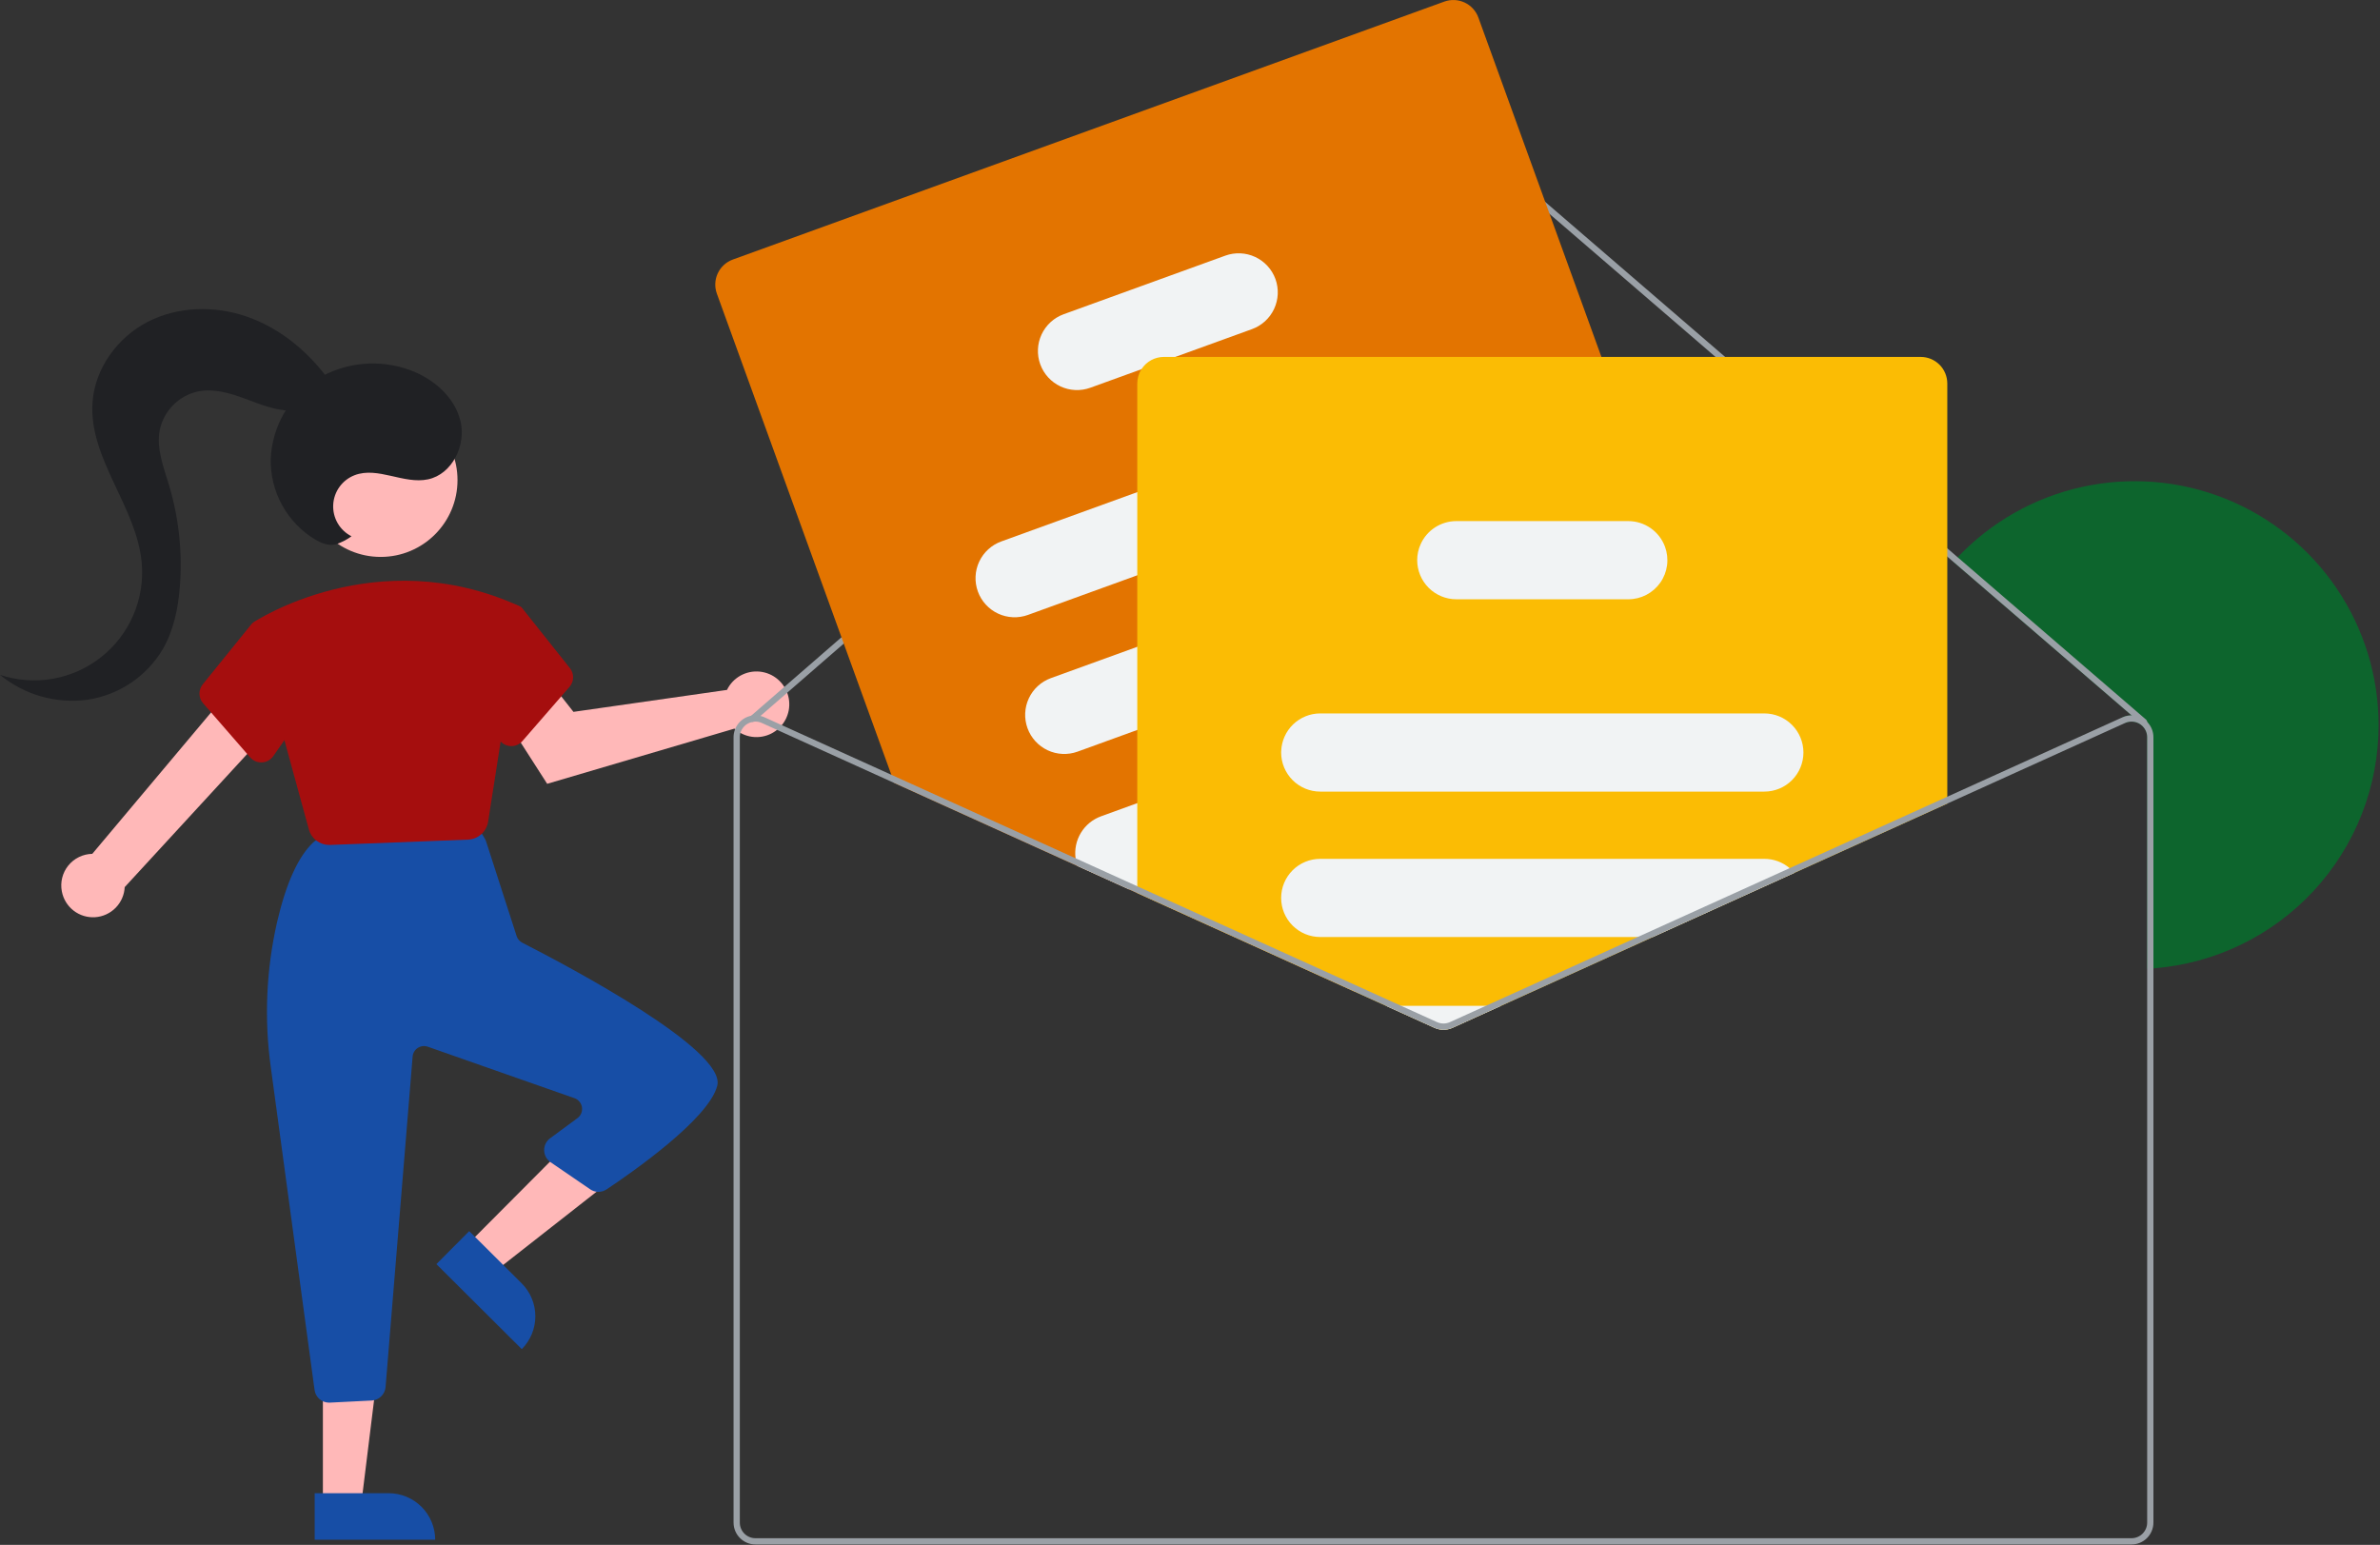 <svg width="761" height="494" viewBox="0 0 761 494" fill="none" xmlns="http://www.w3.org/2000/svg">
<rect x="0" y="0" width="761" height="494" fill="#333333" stroke="none"/>
<g clip-path="url(#clip0_56_2)">
<path d="M760.553 231.87C760.555 251.519 753.14 270.444 739.791 284.862C726.443 299.281 708.144 308.13 688.553 309.64C687.893 309.69 687.223 309.74 686.553 309.77V235.74C686.554 235 686.389 234.27 686.071 233.602C685.753 232.934 685.289 232.346 684.714 231.88C684.647 231.812 684.573 231.752 684.493 231.7C684.421 231.641 684.344 231.588 684.263 231.54C683.561 231.088 682.756 230.819 681.923 230.758C681.09 230.697 680.254 230.845 679.493 231.19L678.663 229.37C679.571 228.957 680.556 228.742 681.553 228.74L624.594 179.67C625.033 179.17 625.493 178.68 625.953 178.19C636.692 166.871 650.578 159.031 665.818 155.685C681.057 152.339 696.951 153.64 711.443 159.42C725.936 165.2 738.363 175.193 747.117 188.108C755.872 201.024 760.552 216.267 760.553 231.87Z" fill="#0D652D"/>
<path d="M19.778 285.056C19.494 283.609 19.532 282.117 19.888 280.686C20.243 279.255 20.908 277.919 21.836 276.773C22.764 275.626 23.931 274.698 25.257 274.051C26.583 273.405 28.034 273.057 29.508 273.033L74.47 219.509L85.695 233.861L39.873 283.674C39.75 286.154 38.722 288.502 36.983 290.275C35.245 292.047 32.916 293.12 30.439 293.29C27.962 293.461 25.509 292.717 23.544 291.199C21.579 289.681 20.239 287.496 19.778 285.056Z" fill="#FFB8B8"/>
<path d="M233.287 219.179C232.972 219.634 232.694 220.113 232.454 220.612L183.36 227.63L175.905 218.165L160.151 227.549L174.96 250.638L234.835 232.988C236.415 234.418 238.393 235.333 240.506 235.612C242.619 235.891 244.767 235.52 246.664 234.548C248.561 233.576 250.117 232.05 251.126 230.173C252.134 228.295 252.547 226.155 252.309 224.037C252.072 221.919 251.195 219.923 249.796 218.316C248.397 216.708 246.541 215.564 244.476 215.037C242.411 214.51 240.235 214.623 238.236 215.363C236.237 216.103 234.511 217.434 233.287 219.179Z" fill="#FFB8B8"/>
<path d="M149.426 398.009L158.114 406.659L195.614 377.267L182.792 364.5L149.426 398.009Z" fill="#FFB8B8"/>
<path d="M166.836 431.409L139.532 404.222L150.036 393.673L166.791 410.356C168.176 411.735 169.276 413.374 170.028 415.179C170.78 416.983 171.17 418.918 171.174 420.873C171.178 422.828 170.797 424.765 170.053 426.573C169.309 428.38 168.216 430.024 166.836 431.409Z" fill="#174EA6"/>
<path d="M103.246 480.98H115.506L121.338 433.692H103.244L103.246 480.98Z" fill="#FFB8B8"/>
<path d="M139.15 492.363L100.619 492.364L100.618 477.478L124.262 477.476C126.217 477.476 128.153 477.861 129.959 478.609C131.765 479.357 133.407 480.454 134.789 481.836C136.171 483.219 137.268 484.86 138.016 486.666C138.765 488.472 139.15 490.408 139.15 492.363Z" fill="#174EA6"/>
<path d="M100.581 444.457L86.616 341.47C84.431 325.906 85.109 310.074 88.618 294.754C91.483 282.442 95.355 273.914 100.124 269.407C100.877 268.701 101.841 268.261 102.867 268.154L148.974 263.352C149.862 263.261 150.758 263.424 151.556 263.823C152.355 264.223 153.023 264.841 153.484 265.605L155 268.131C155.184 268.438 155.332 268.764 155.442 269.105L165.19 299.325C165.336 299.781 165.57 300.204 165.881 300.569C166.191 300.934 166.571 301.234 166.999 301.451C182.347 309.287 232.202 335.739 229.349 347.151C226.668 357.874 201.569 375.261 193.941 380.334C193.164 380.853 192.249 381.127 191.315 381.12C190.38 381.113 189.47 380.825 188.701 380.294L176.038 371.63C175.419 371.207 174.911 370.642 174.556 369.982C174.201 369.323 174.009 368.588 173.996 367.839C173.983 367.09 174.149 366.349 174.481 365.677C174.813 365.005 175.301 364.423 175.904 363.979L184.637 357.544C185.171 357.15 185.588 356.618 185.842 356.005C186.097 355.392 186.179 354.721 186.081 354.064C185.983 353.408 185.707 352.79 185.284 352.279C184.861 351.767 184.306 351.381 183.68 351.161L136.781 334.705C136.255 334.52 135.693 334.458 135.139 334.525C134.584 334.591 134.053 334.784 133.585 335.088C133.117 335.392 132.725 335.799 132.439 336.278C132.153 336.757 131.98 337.296 131.935 337.852L123.288 443.539C123.192 444.673 122.69 445.733 121.873 446.524C121.056 447.315 119.98 447.784 118.845 447.843L105.465 448.513C105.384 448.517 105.303 448.519 105.222 448.519C104.087 448.523 102.989 448.113 102.134 447.365C101.28 446.617 100.727 445.583 100.581 444.457Z" fill="#174EA6"/>
<path d="M121.726 178.085C135.291 178.085 146.287 167.088 146.287 153.524C146.287 139.959 135.291 128.963 121.726 128.963C108.162 128.963 97.165 139.959 97.165 153.524C97.165 167.088 108.162 178.085 121.726 178.085Z" fill="#FFB8B8"/>
<path d="M98.754 265.2L80.675 199.235L80.984 199.026C81.373 198.765 120.341 173.033 165.965 193.769L166.792 194.244L156.079 262.711C155.845 264.273 155.074 265.705 153.897 266.76C152.721 267.814 151.213 268.425 149.635 268.487L105.552 270.183C105.463 270.186 105.374 270.188 105.286 270.188C103.8 270.192 102.355 269.705 101.173 268.803C99.992 267.901 99.142 266.634 98.754 265.2Z" fill="#A50E0E"/>
<path d="M79.987 242.179L64.929 224.864C64.204 224.032 63.796 222.971 63.776 221.867C63.757 220.764 64.127 219.689 64.823 218.832L80.564 199.387L92.647 202.683L99.053 225.104L87.373 241.791C86.965 242.377 86.429 242.861 85.805 243.207C85.181 243.553 84.486 243.751 83.774 243.786C83.689 243.791 83.606 243.793 83.522 243.793C82.851 243.794 82.188 243.65 81.578 243.372C80.968 243.094 80.425 242.687 79.987 242.179Z" fill="#A50E0E"/>
<path d="M163.252 238.572C162.539 238.537 161.844 238.339 161.22 237.993C160.596 237.647 160.06 237.163 159.653 236.577L147.972 219.89L153.59 196.288L164.716 193.253L166.792 194.244L182.202 213.617C182.898 214.475 183.268 215.549 183.249 216.653C183.229 217.756 182.821 218.818 182.096 219.65L167.039 236.965C166.6 237.472 166.057 237.879 165.447 238.158C164.837 238.436 164.174 238.58 163.503 238.578C163.42 238.578 163.336 238.576 163.252 238.572Z" fill="#A50E0E"/>
<path d="M686.553 230.84C686.563 231.089 686.477 231.332 686.313 231.52C686.141 231.722 685.896 231.847 685.631 231.867C685.367 231.888 685.105 231.803 684.904 231.63L681.553 228.74L624.594 179.67L464.834 42.02C463.922 41.24 462.762 40.812 461.562 40.814C460.362 40.816 459.203 41.247 458.294 42.03L243.154 228.94L241.214 230.62C241.139 230.686 241.055 230.74 240.964 230.78C240.804 230.851 240.628 230.879 240.453 230.86C240.204 230.834 239.972 230.716 239.804 230.53C239.717 230.432 239.65 230.317 239.608 230.193C239.565 230.069 239.547 229.938 239.556 229.807C239.564 229.676 239.598 229.548 239.656 229.43C239.714 229.312 239.795 229.207 239.893 229.12L240.163 228.88L456.984 40.52C458.258 39.426 459.88 38.823 461.56 38.819C463.239 38.815 464.865 39.412 466.143 40.5L625.953 178.19L686.203 230.11C686.309 230.201 686.394 230.313 686.454 230.439C686.515 230.564 686.548 230.701 686.553 230.84Z" fill="#9AA0A6"/>
<path d="M565.084 260.37L562.453 253.13L553.393 228.13L533.873 174.3L512.053 114.13L472.703 5.6C471.931 3.484 470.351 1.76 468.31 0.806C466.269 -0.148 463.933 -0.254 461.813 0.51L234.304 83C232.186 83.772 230.462 85.352 229.508 87.393C228.554 89.435 228.448 91.771 229.214 93.89L285.004 247.75L285.953 250.38L344.513 276.92L360.973 284.38L363.643 285.59L433.334 317.18L436.033 316.2L481.743 299.63L550.694 274.63L559.984 271.26C562.102 270.489 563.828 268.91 564.784 266.869C565.739 264.828 565.847 262.491 565.084 260.37Z" fill="#E37400"/>
<path d="M469.683 132.21C468.548 129.095 466.225 126.558 463.222 125.154C460.219 123.75 456.781 123.594 453.663 124.72L363.643 157.37L320.174 173.13C318.629 173.688 317.21 174.546 315.997 175.653C314.784 176.76 313.801 178.095 313.104 179.583C312.407 181.07 312.01 182.68 311.936 184.321C311.862 185.961 312.112 187.6 312.672 189.144C313.232 190.688 314.09 192.107 315.199 193.319C316.307 194.531 317.643 195.513 319.131 196.208C320.619 196.903 322.23 197.298 323.87 197.371C325.511 197.443 327.15 197.192 328.694 196.63L363.643 183.96L462.194 148.23C465.308 147.095 467.846 144.772 469.25 141.768C470.654 138.765 470.81 135.328 469.683 132.21Z" fill="#F1F3F4"/>
<path d="M485.533 175.93C484.399 172.815 482.075 170.278 479.072 168.874C476.069 167.47 472.631 167.314 469.514 168.44L454.264 173.97L363.643 206.83L336.024 216.84C332.909 217.972 330.371 220.295 328.968 223.297C327.565 226.299 327.411 229.736 328.54 232.851C329.669 235.967 331.989 238.507 334.99 239.913C337.991 241.319 341.427 241.477 344.544 240.35L363.643 233.42L478.044 191.94C478.304 191.85 478.553 191.74 478.803 191.63C481.708 190.356 484.02 188.025 485.269 185.109C486.519 182.194 486.613 178.913 485.533 175.93Z" fill="#F1F3F4"/>
<path d="M501.554 220.11C500.421 216.996 498.099 214.458 495.098 213.054C492.096 211.65 488.66 211.494 485.544 212.62L442.774 228.13L409.663 240.14L363.643 256.82L352.044 261.03C349.363 262.007 347.096 263.869 345.617 266.31C344.139 268.75 343.538 271.622 343.913 274.45C344.028 275.292 344.229 276.12 344.514 276.92L360.974 284.38L363.643 283.41H363.663L447.174 253.13L494.063 236.13C497.18 234.998 499.719 232.674 501.124 229.67C502.528 226.667 502.683 223.228 501.554 220.11Z" fill="#F1F3F4"/>
<path d="M407.824 89.23C406.689 86.115 404.365 83.578 401.362 82.174C398.359 80.77 394.921 80.614 391.804 81.74L340.103 100.48C336.989 101.612 334.451 103.935 333.047 106.937C331.644 109.939 331.49 113.376 332.619 116.491C333.748 119.607 336.068 122.147 339.069 123.553C342.07 124.959 345.507 125.116 348.623 123.99L364.984 118.06L375.813 114.13L400.334 105.24C403.448 104.108 405.986 101.786 407.39 98.784C408.794 95.783 408.95 92.347 407.824 89.23Z" fill="#F1F3F4"/>
<path d="M614.143 114.13H372.143C370.716 114.132 369.312 114.492 368.061 115.179C366.809 115.866 365.751 116.857 364.984 118.06C364.106 119.423 363.641 121.01 363.643 122.63V285.59L433.334 317.18L443.154 321.63L458.663 328.66C459.572 329.071 460.557 329.283 461.554 329.283C462.55 329.283 463.535 329.071 464.444 328.66L479.953 321.63L528.493 299.63L573.734 279.12L622.643 256.96V122.63C622.642 120.376 621.746 118.215 620.152 116.621C618.558 115.028 616.397 114.132 614.143 114.13Z" fill="#FBBC04"/>
<path d="M564.143 228.13H422.143C418.915 228.132 415.812 229.384 413.485 231.623C411.159 233.861 409.789 236.914 409.663 240.14C409.647 240.303 409.64 240.467 409.643 240.63C409.648 243.944 410.966 247.121 413.31 249.464C415.653 251.807 418.83 253.126 422.143 253.13H564.143C567.459 253.13 570.638 251.813 572.982 249.469C575.326 247.125 576.643 243.945 576.643 240.63C576.643 237.315 575.326 234.136 572.982 231.791C570.638 229.447 567.459 228.13 564.143 228.13Z" fill="#F1F3F4"/>
<path d="M572.234 277.61C569.98 275.682 567.11 274.625 564.143 274.63H422.143C418.828 274.63 415.649 275.947 413.305 278.291C410.96 280.636 409.643 283.815 409.643 287.13C409.643 290.445 410.96 293.625 413.305 295.969C415.649 298.313 418.828 299.63 422.143 299.63H528.493L573.734 279.12C573.277 278.575 572.775 278.07 572.234 277.61Z" fill="#F1F3F4"/>
<path d="M443.154 321.63L458.663 328.66C459.572 329.071 460.557 329.283 461.553 329.283C462.55 329.283 463.535 329.071 464.444 328.66L479.953 321.63H443.154Z" fill="#F1F3F4"/>
<path d="M532.384 174.84C531.503 172.434 529.905 170.356 527.806 168.888C525.706 167.419 523.206 166.631 520.643 166.63H465.643C463.242 166.632 460.892 167.326 458.874 168.627C456.856 169.929 455.256 171.784 454.263 173.97C453.523 175.589 453.141 177.35 453.143 179.13C453.148 182.444 454.466 185.621 456.81 187.964C459.153 190.307 462.33 191.626 465.643 191.63H520.643C522.654 191.63 524.636 191.145 526.419 190.216C528.202 189.287 529.735 187.942 530.888 186.294C532.04 184.646 532.778 182.744 533.038 180.75C533.299 178.756 533.074 176.729 532.384 174.84Z" fill="#F1F3F4"/>
<path d="M523.643 299.63L475.103 321.63L463.614 326.84C462.966 327.132 462.264 327.283 461.554 327.283C460.843 327.283 460.141 327.132 459.493 326.84L448.004 321.63H443.154L458.663 328.66C459.572 329.071 460.557 329.283 461.554 329.283C462.55 329.283 463.535 329.071 464.444 328.66L479.953 321.63L528.493 299.63H523.643ZM523.643 299.63L475.103 321.63L463.614 326.84C462.966 327.132 462.264 327.283 461.554 327.283C460.843 327.283 460.141 327.132 459.493 326.84L448.004 321.63H443.154L458.663 328.66C459.572 329.071 460.557 329.283 461.554 329.283C462.55 329.283 463.535 329.071 464.444 328.66L479.953 321.63L528.493 299.63H523.643ZM523.643 299.63L475.103 321.63L463.614 326.84C462.966 327.132 462.264 327.283 461.554 327.283C460.843 327.283 460.141 327.132 459.493 326.84L448.004 321.63H443.154L458.663 328.66C459.572 329.071 460.557 329.283 461.554 329.283C462.55 329.283 463.535 329.071 464.444 328.66L479.953 321.63L528.493 299.63H523.643ZM686.553 230.84C686.185 230.473 685.779 230.145 685.344 229.86C684.361 229.223 683.234 228.845 682.066 228.759C680.899 228.673 679.728 228.884 678.663 229.37L572.234 277.61L523.643 299.63L475.103 321.63L463.614 326.84C462.966 327.132 462.264 327.283 461.554 327.283C460.843 327.283 460.141 327.132 459.493 326.84L448.004 321.63L436.033 316.2L363.663 283.41L363.643 283.4L343.913 274.45L285.004 247.75L244.444 229.37C244.031 229.179 243.598 229.035 243.154 228.94C242.174 228.696 241.152 228.675 240.163 228.88C238.582 229.204 237.16 230.063 236.139 231.313C235.117 232.562 234.557 234.126 234.554 235.74V486.87C234.556 488.726 235.294 490.506 236.606 491.818C237.918 493.13 239.698 493.868 241.554 493.87H681.554C683.409 493.868 685.189 493.13 686.501 491.818C687.813 490.506 688.551 488.726 688.554 486.87V235.74C688.557 233.908 687.838 232.147 686.553 230.84ZM686.553 486.87C686.553 488.196 686.026 489.468 685.088 490.405C684.151 491.343 682.879 491.87 681.553 491.87H241.554C240.228 491.87 238.956 491.343 238.019 490.405C237.081 489.468 236.554 488.196 236.554 486.87V235.74C236.554 234.905 236.764 234.082 237.164 233.349C237.564 232.615 238.141 231.993 238.844 231.54C239.338 231.224 239.882 230.994 240.453 230.86C240.622 230.824 240.792 230.797 240.964 230.78C241.159 230.752 241.356 230.739 241.553 230.74C242.264 230.741 242.967 230.895 243.613 231.19L285.953 250.38L344.513 276.92L360.973 284.38L363.643 285.59L433.334 317.18L443.154 321.63L458.663 328.66C459.572 329.071 460.557 329.283 461.554 329.283C462.55 329.283 463.535 329.071 464.444 328.66L479.953 321.63L528.493 299.63L573.734 279.12L679.493 231.19C680.254 230.845 681.09 230.697 681.923 230.758C682.756 230.819 683.561 231.088 684.263 231.54C684.344 231.588 684.421 231.641 684.493 231.7C684.573 231.752 684.647 231.812 684.714 231.88C685.289 232.346 685.753 232.934 686.071 233.602C686.389 234.27 686.554 235 686.553 235.74L686.553 486.87ZM523.643 299.63L475.103 321.63L463.614 326.84C462.966 327.132 462.264 327.283 461.554 327.283C460.843 327.283 460.141 327.132 459.493 326.84L448.004 321.63H443.154L458.663 328.66C459.572 329.071 460.557 329.283 461.554 329.283C462.55 329.283 463.535 329.071 464.444 328.66L479.953 321.63L528.493 299.63H523.643ZM523.643 299.63L475.103 321.63L463.614 326.84C462.966 327.132 462.264 327.283 461.554 327.283C460.843 327.283 460.141 327.132 459.493 326.84L448.004 321.63H443.154L458.663 328.66C459.572 329.071 460.557 329.283 461.554 329.283C462.55 329.283 463.535 329.071 464.444 328.66L479.953 321.63L528.493 299.63H523.643ZM360.973 284.38L363.643 285.59V283.41L360.973 284.38ZM523.643 299.63L475.103 321.63L463.614 326.84C462.966 327.132 462.264 327.283 461.554 327.283C460.843 327.283 460.141 327.132 459.493 326.84L448.004 321.63H443.154L458.663 328.66C459.572 329.071 460.557 329.283 461.554 329.283C462.55 329.283 463.535 329.071 464.444 328.66L479.953 321.63L528.493 299.63H523.643Z" fill="#9AA0A6"/>
<path d="M112.388 171.486C110.543 170.549 109.009 169.099 107.971 167.309C106.934 165.519 106.438 163.467 106.542 161.4C106.647 159.334 107.348 157.343 108.561 155.667C109.775 153.991 111.447 152.703 113.377 151.958C120.789 149.098 129.098 154.935 136.867 153.275C144.61 151.621 149.089 142.364 147.241 134.665C145.393 126.965 138.666 121.166 131.248 118.397C126.403 116.592 121.215 115.901 116.067 116.372C110.919 116.844 105.943 118.468 101.507 121.123C97.117 123.856 93.46 127.619 90.856 132.087C88.251 136.554 86.777 141.59 86.562 146.757C86.461 151.928 87.725 157.034 90.225 161.562C92.726 166.09 96.375 169.879 100.806 172.547C102.78 173.685 105.079 174.599 107.299 174.087C109.123 173.495 110.84 172.617 112.388 171.486Z" fill="#202124"/>
<path d="M104.428 120.524C97.893 111.856 89.071 104.735 78.805 101.204C68.539 97.673 56.808 97.957 47.166 102.946C37.525 107.936 30.334 117.845 29.584 128.675C28.335 146.7 43.736 162.021 45.317 180.02C45.818 185.725 44.892 191.465 42.622 196.723C40.353 201.981 36.811 206.592 32.316 210.14C27.821 213.689 22.514 216.063 16.872 217.05C11.231 218.037 5.433 217.605 -7.62939e-06 215.793C3.87 218.978 8.356 221.329 13.177 222.697C17.999 224.066 23.051 224.422 28.017 223.744C32.975 223 37.705 221.162 41.864 218.364C46.023 215.565 49.508 211.875 52.064 207.563C55.531 201.541 56.954 194.545 57.507 187.618C58.375 176.666 57.199 165.647 54.039 155.125C52.312 149.384 49.969 143.476 51.064 137.581C51.689 134.515 53.2 131.7 55.411 129.486C57.622 127.272 60.435 125.756 63.5 125.128C68.453 124.199 73.517 125.711 78.247 127.451C82.977 129.191 87.745 131.204 92.784 131.319C97.822 131.435 103.309 129.128 105.256 124.48L104.428 120.524Z" fill="#202124"/>
</g>
<defs>
<clipPath id="clip0_56_2">
<rect width="760.554" height="493.87" fill="white"/>
</clipPath>
</defs>
</svg>
